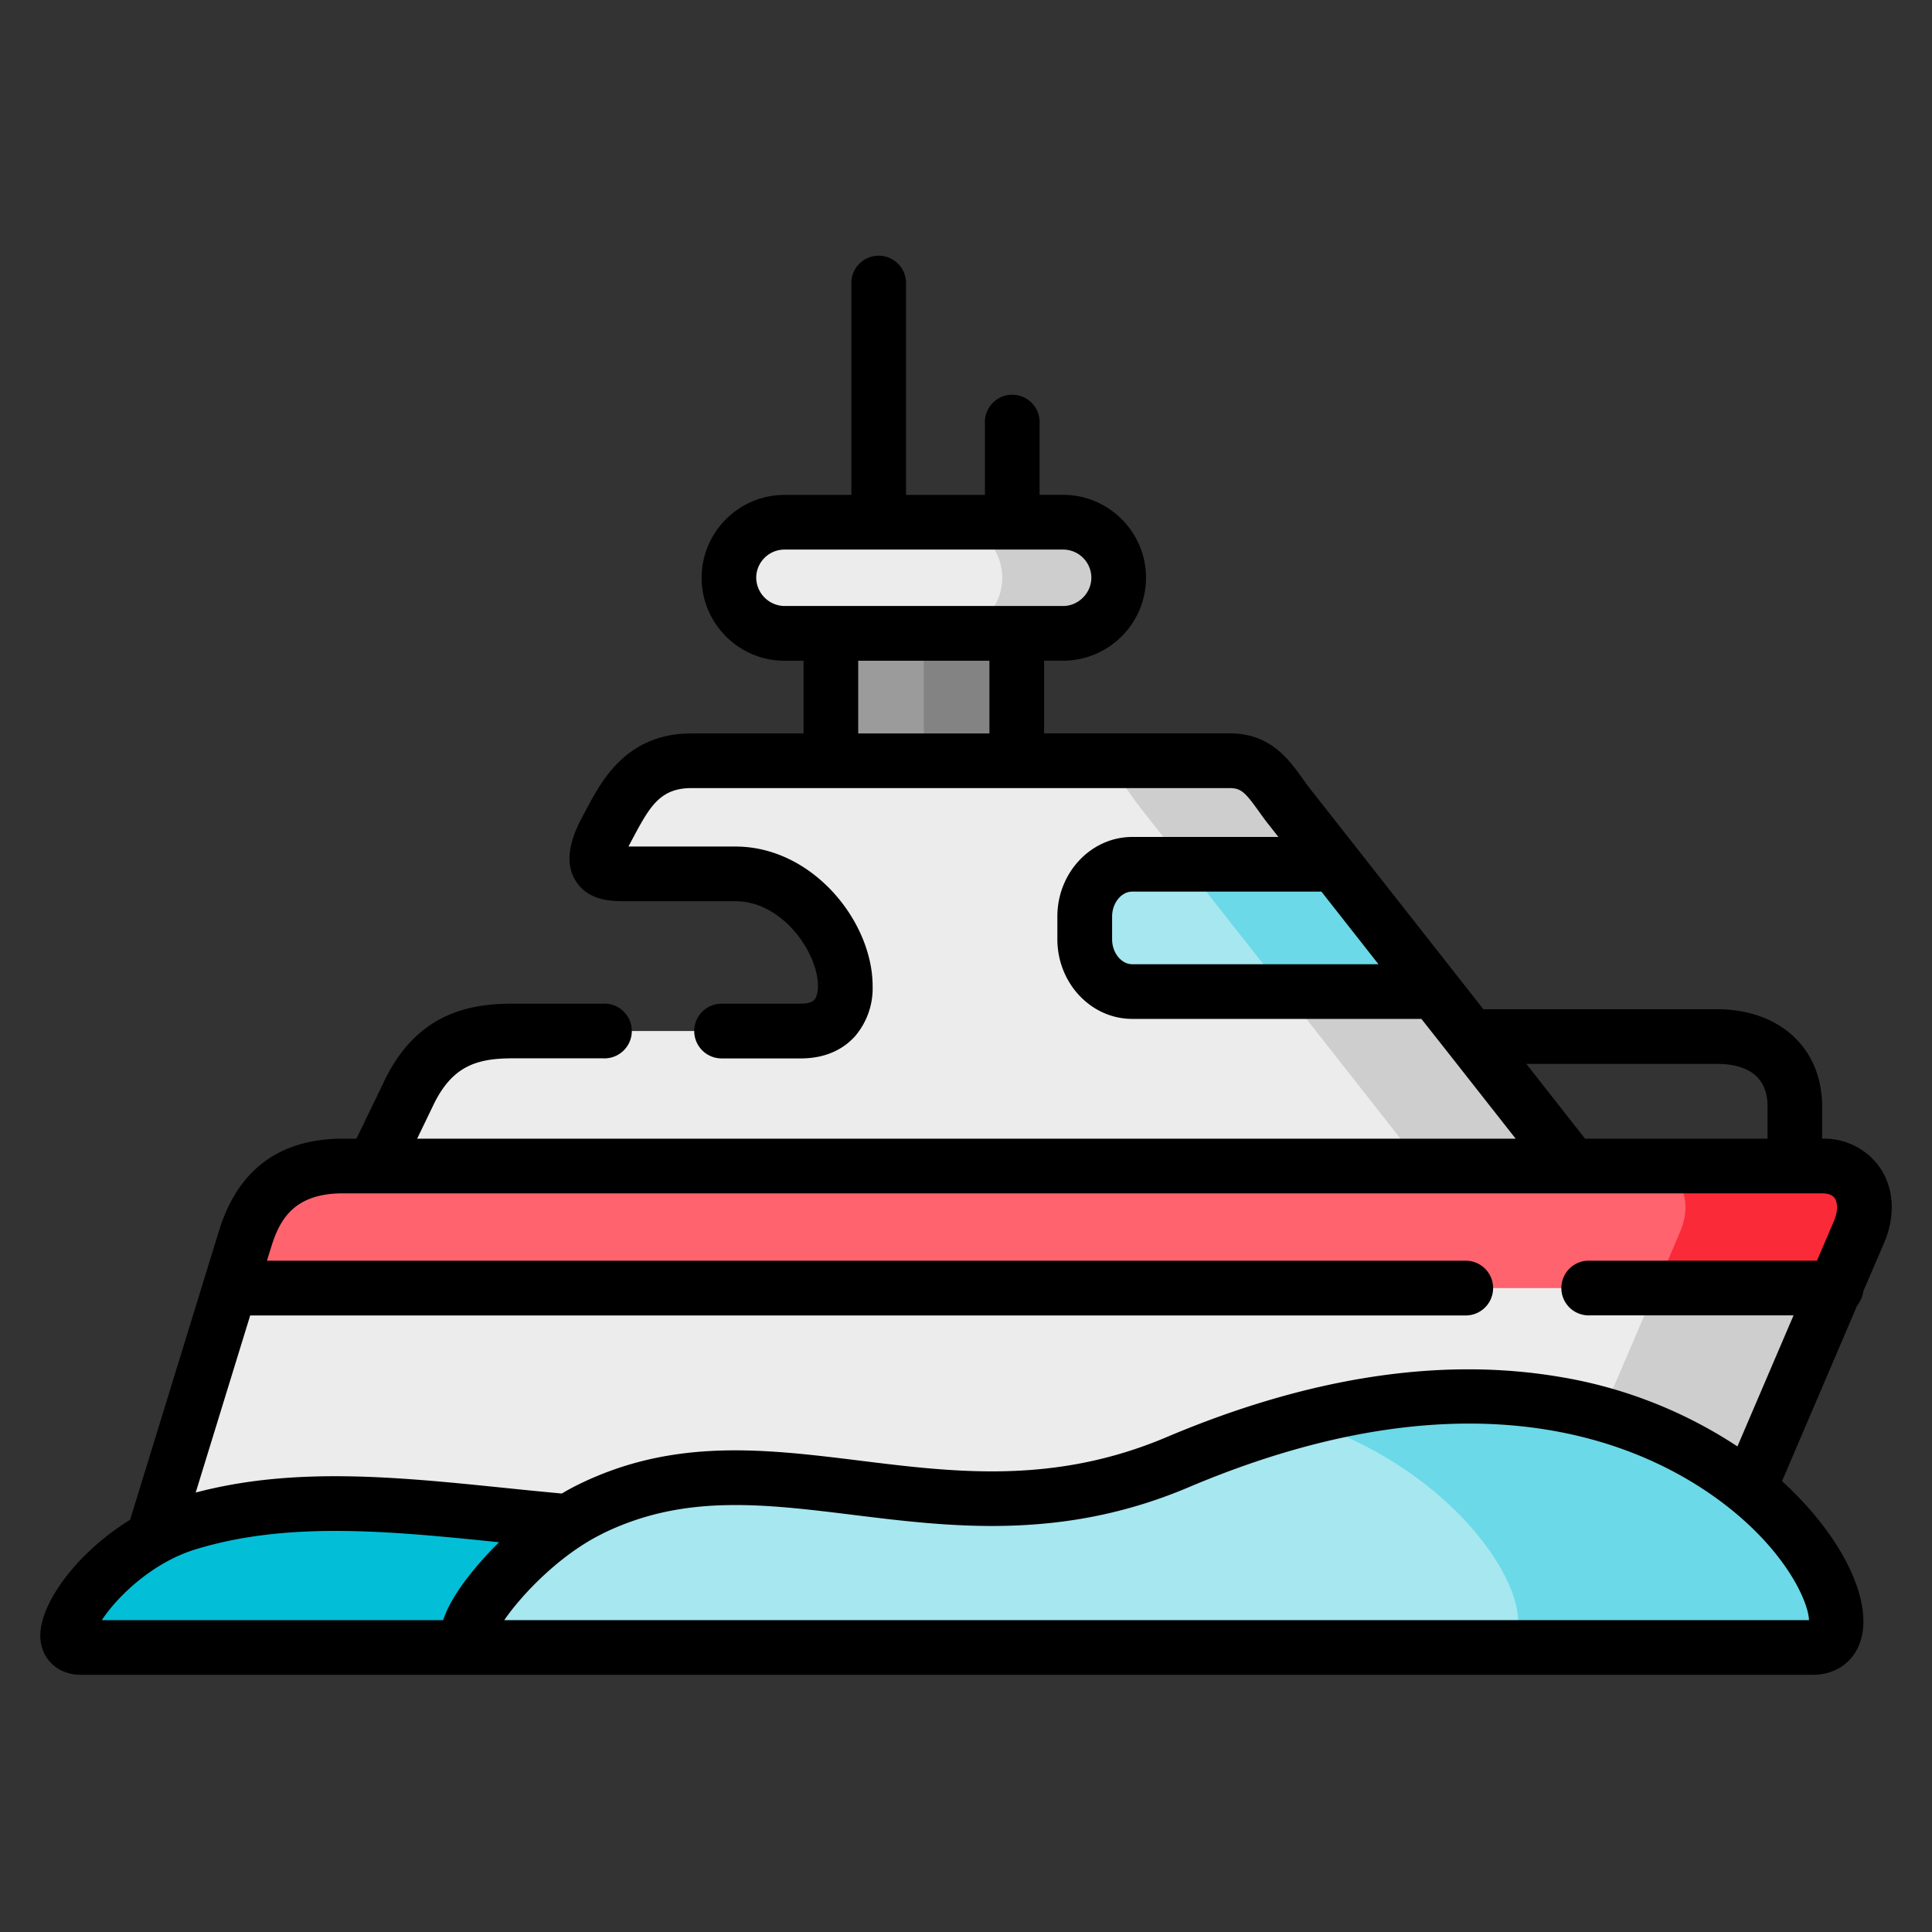<svg width="24" height="24" fill="none" xmlns="http://www.w3.org/2000/svg">
  <rect width="100%" height="100%" fill="#333333" stroke="none"/>
  <defs/>
  <g fill-rule="evenodd" clip-rule="evenodd">
    <path d="M22.795 16l-10.472-.76-9.465.76-.956 3.105 9.55.954 10.275-1.564L22.795 16z" fill="#ECECEC"/>
    <path d="M7.06 18.901c-1.69-.15-3.267-.429-4.732.021a2.63 2.63 0 00-1.35 1.024c-.174.278-.197.5 0 .518a.157.157 0 00.026.001h4.925c-.17 0 1.58-.617 1.58-.617l-.45-.947z" fill="#03BED7"/>
    <path d="M12.63 7.868l-1.255-.69-1.054.69V9.45l1.116.493 1.193-.493V7.868z" fill="#9B9B9B"/>
    <path d="M12.574 6.487H9.745c-.38 0-.69.31-.69.69 0 .38.31.69.69.69H13.206c.38 0 .69-.31.69-.69 0-.38-.31-.69-.69-.69h-.632z" fill="#ECECEC"/>
    <path d="M14.625 18.165c-2.872 1.216-5.036-.532-7.3.586-.09.044-.178.094-.265.15-.508.324-.958.813-1.154 1.158-.133.237-.147.406.023.406h16.59c.567 0 .3-1.082-.793-1.97-1.265-1.03-3.636-1.798-7.101-.33z" fill="#A6E7F0"/>
    <path d="M12.487 9.45H8.589c-.645 0-.851.484-1.037.821-.322.585-.01.585.213.585h1.37c1.244 0 1.903 1.952.813 1.952h-3.58c-.528 0-.99.131-1.3.79l-.427.886 7.707.758 7.178-.758-1.265-1.608-2.232-2.838c-.23-.293-.35-.588-.756-.588H12.487z" fill="#ECECEC"/>
    <path d="M16.579 10.737h-2.514c-.324 0-.59.292-.59.648v.282c0 .358.266.65.59.65h3.758l-1.244-1.58z" fill="#A6E7F0"/>
    <path d="M19.527 14.485H4.258c-.92 0-1.132.642-1.213.906l-.188.61h19.938l.298-.697c.184-.43-.023-.82-.458-.82h-3.109z" fill="#FE636E"/>
    <path d="M21.727 18.495c-1.068-.869-2.922-1.551-5.559-.86.984.316 1.699.856 2.144 1.38.63.74.716 1.45.258 1.45H22.52c.567 0 .3-1.082-.793-1.97z" fill="#6BD9E7"/>
    <path d="M22.296 14.485h-1.88.001c.433.002.637.39.453.819l-.23.54-.067.156h2.221l.299-.696c.183-.43-.023-.82-.458-.82h-.339z" fill="#FB2A39"/>
    <path d="M22.795 16h-2.222l-.672 1.568c.756.21 1.364.552 1.826.927L22.795 16zM17.822 12.317h-1.861l1.704 2.168h1.861l-1.265-1.609-.439-.559z" fill="#CECECE"/>
    <path d="M16.578 10.737h-1.86l1.243 1.58h1.861l-1.107-1.407-.137-.173z" fill="#6BD9E7"/>
    <path d="M15.273 9.45h-1.857.001c.404.002.524.297.752.588l.55.699h1.86l-.55-.7c-.23-.292-.35-.587-.756-.587zM12.575 6.487h-.815a.689.689 0 110 1.38h1.446c.38 0 .69-.31.69-.69 0-.38-.31-.69-.69-.69h-.631z" fill="#CECECE"/>
    <path d="M12.63 7.868h-1.154V9.45H12.63V7.868z" fill="#838383"/>
  </g>
  <path d="M23.146 16.042l.26-.605c.14-.33.123-.667-.047-.924a.845.845 0 00-.724-.368v-.401c0-.722-.526-1.207-1.308-1.207h-2.9l-2.13-2.71c-.038-.047-.075-.098-.11-.147-.182-.254-.408-.57-.914-.57H12.97v-.903h.236c.568 0 1.03-.462 1.03-1.03 0-.567-.462-1.03-1.03-1.03h-.292v-.885a.34.34 0 10-.679 0v.886h-.98V3.535a.34.34 0 10-.679 0v2.613h-.83c-.568 0-1.03.462-1.03 1.03 0 .567.462 1.03 1.03 1.03h.236v.903H8.589c-.798 0-1.108.576-1.293.92l-.041.077c-.124.224-.27.554-.11.824.156.263.458.263.62.263h1.37c.586 0 1.026.64 1.026 1.054 0 .077-.017.14-.045.171-.036.04-.111.048-.168.048h-.984a.34.34 0 000 .68h.984c.354 0 .561-.15.673-.275a.915.915 0 00.219-.624c0-.801-.745-1.733-1.704-1.733H7.807l.042-.08.045-.084c.188-.348.322-.562.695-.562H15.273c.143 0 .193.05.362.285.04.055.08.113.128.172l.118.15h-1.816c-.512 0-.93.444-.93.988v.282c0 .546.418.99.93.99h3.592l.337.427.008.01.826 1.051H5.182l.194-.402c.234-.498.54-.596.992-.596H7.49a.34.34 0 100-.679H6.368c-.532 0-1.196.112-1.605.983l-.335.694h-.17c-.788.001-1.305.387-1.538 1.146L1.616 18.88C.931 19.3.443 19.981.506 20.395c.036.245.236.41.498.41H22.52c.264 0 .48-.139.574-.37.191-.465-.138-1.23-.82-1.905a4.329 4.329 0 00-.137-.13l.934-2.184a.338.338 0 00.075-.174zM9.394 7.178c0-.194.158-.351.352-.351h3.46c.194 0 .351.157.351.35 0 .19-.16.351-.351.351h-3.46a.356.356 0 01-.352-.35zm1.267 1.03h1.63v.903h-1.63v-.904zm3.404 3.77c-.136 0-.25-.142-.25-.31v-.282c0-.168.114-.31.25-.31h2.35l.709.902h-3.06zm4.896 1.238h2.366c.287 0 .63.091.63.528v.401H19.69l-.73-.93zM2.428 19.247c1.158-.355 2.427-.226 3.77-.089H6.2c-.076.075-.15.152-.22.232-.247.28-.406.526-.475.736h-4.24c.178-.274.612-.71 1.163-.879zm20.043.879H6.264c.216-.316.692-.814 1.213-1.07v-.001c1.007-.497 1.989-.376 3.126-.236 1.216.15 2.594.32 4.156-.341 3.69-1.564 5.84-.458 6.745.273l.011.009c.072.058.136.114.192.166.566.524.76 1.017.765 1.2zm-3.108-3.024c-1.473-.247-3.112.006-4.87.75-1.394.591-2.621.44-3.808.293-1.193-.147-2.32-.286-3.51.301a3.05 3.05 0 00-.196.107c-.24-.022-.479-.046-.712-.07-1.34-.137-2.61-.266-3.836.058l.677-2.2h15.1a.34.34 0 000-.68H3.316l.053-.17c.106-.346.287-.666.889-.667h18.377c.077 0 .13.021.158.063.032.049.045.149-.012.283l-.21.491h-2.817a.34.34 0 100 .679h2.526l-.697 1.628a5.685 5.685 0 00-2.22-.866z" fill="#000"/>
</svg>
